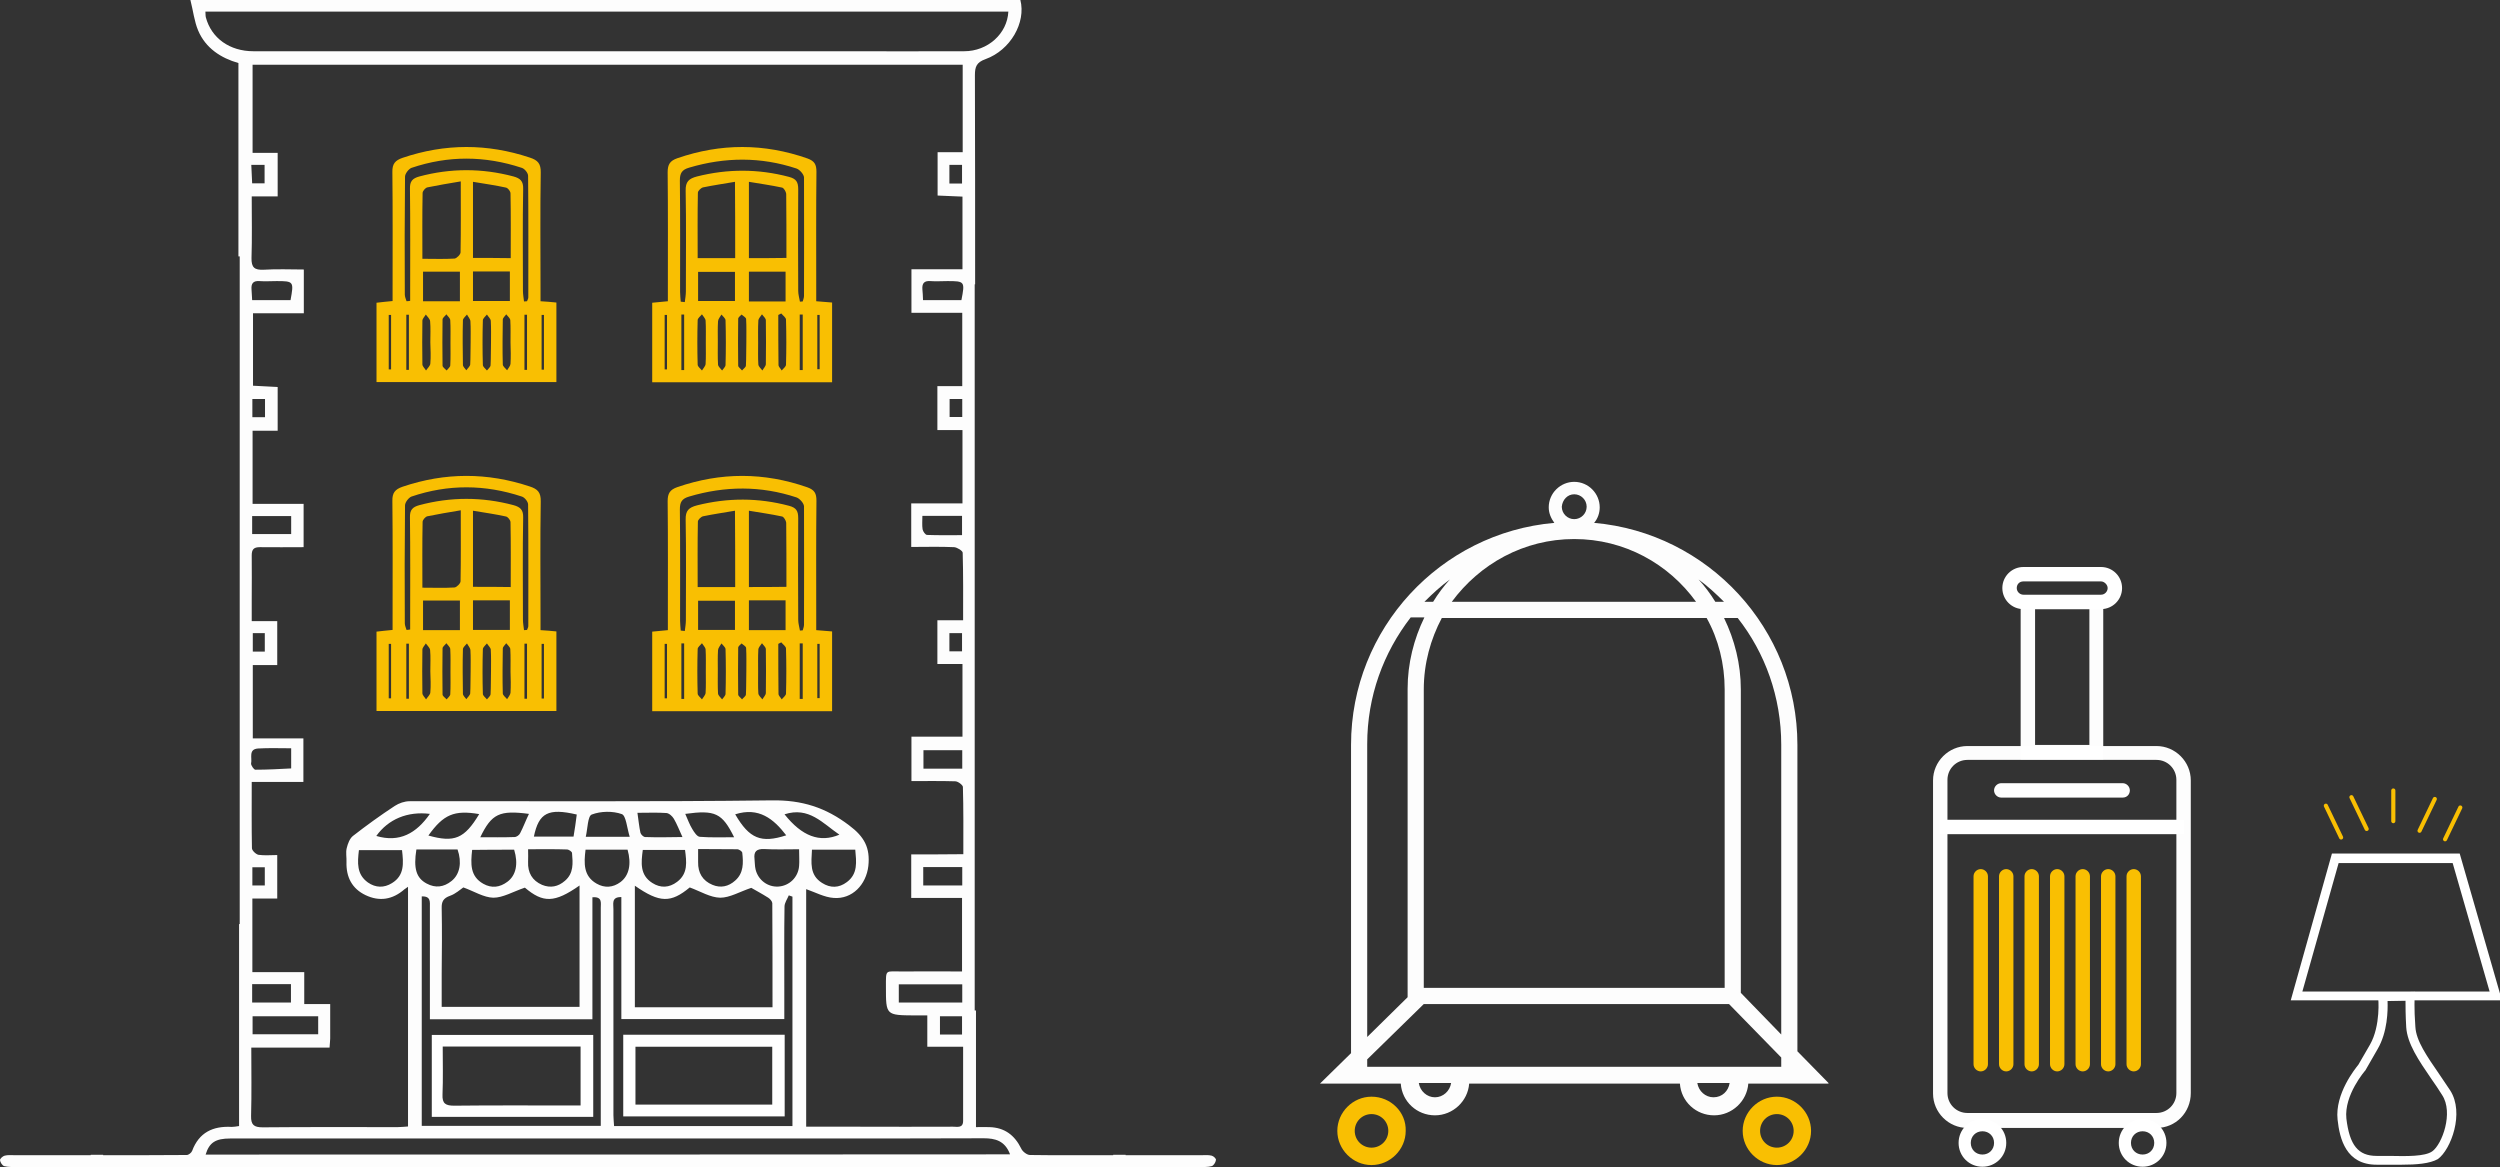 <svg width="604" height="282" viewBox="0 0 604 282" fill="none" xmlns="http://www.w3.org/2000/svg">
<rect x="0" y="0" width="604" height="282" fill="#333333" stroke="none"/>
<path d="M189.58 249.988C189.58 256.671 189.58 263.094 189.58 269.724C176.578 269.724 163.68 269.724 150.574 269.724C150.574 263.197 150.574 256.671 150.574 249.988C163.524 249.988 176.423 249.988 189.58 249.988ZM186.575 266.875C186.575 262.11 186.575 257.499 186.575 252.889C175.438 252.889 164.508 252.889 153.527 252.889C153.527 257.655 153.527 262.213 153.527 266.875C164.664 266.875 175.542 266.875 186.575 266.875Z" fill="white"/>
<path d="M143.326 269.828C130.22 269.828 117.374 269.828 104.32 269.828C104.32 263.249 104.32 256.722 104.32 250.04C117.27 250.04 130.272 250.04 143.326 250.04C143.326 256.619 143.326 263.094 143.326 269.828ZM106.962 252.837C106.962 256.878 107.066 260.659 106.91 264.44C106.807 266.668 107.687 267.134 109.759 267.134C118.98 267.03 128.252 267.082 137.472 267.082C138.405 267.082 139.337 267.082 140.27 267.082C140.27 262.11 140.27 257.551 140.27 252.837C129.133 252.837 118.306 252.837 106.962 252.837Z" fill="white"/>
<path d="M507.603 147.165H488.854C486.042 147.165 483.766 144.888 483.766 142.076C483.766 139.264 486.042 136.987 488.854 136.987H507.603C510.415 136.987 512.692 139.264 512.692 142.076C512.692 144.888 510.415 147.165 507.603 147.165ZM488.854 140.469C487.917 140.469 487.247 141.139 487.247 142.076C487.247 143.014 488.051 143.683 488.854 143.683H507.603C508.54 143.683 509.21 142.88 509.21 142.076C509.21 141.273 508.406 140.469 507.603 140.469H488.854Z" fill="white"/>
<path d="M130.592 152.241C130.592 150.998 130.592 150.066 130.592 149.133C130.592 139.809 130.488 130.485 130.644 121.161C130.696 118.986 129.919 118.157 128.002 117.535C117.746 114.116 107.541 114.116 97.284 117.587C95.472 118.209 94.746 119.037 94.798 121.058C94.902 130.485 94.85 139.861 94.85 149.289C94.85 150.221 94.85 151.154 94.85 152.19C93.348 152.345 92.156 152.449 90.965 152.604C90.965 159.183 90.965 165.502 90.965 171.77C105.624 171.77 120.077 171.77 134.425 171.77C134.425 165.191 134.425 158.872 134.425 152.552C133.13 152.397 131.991 152.345 130.592 152.241ZM94.487 168.714C94.28 168.714 94.125 168.714 93.917 168.714C93.917 164.311 93.917 159.908 93.917 155.557C94.125 155.557 94.28 155.557 94.487 155.557C94.487 159.96 94.487 164.311 94.487 168.714ZM98.787 168.817C98.579 168.817 98.372 168.817 98.165 168.817C98.165 164.363 98.165 159.96 98.165 155.505C98.372 155.505 98.579 155.505 98.787 155.505C98.787 159.96 98.787 164.363 98.787 168.817ZM103.967 167.315C103.915 167.885 103.293 168.403 102.931 168.973C102.62 168.455 102.05 167.989 102.05 167.471C101.998 163.948 101.998 160.426 102.05 156.955C102.05 156.437 102.62 155.919 102.879 155.453C103.241 155.971 103.863 156.489 103.915 157.059C104.07 158.768 103.967 160.478 103.967 162.187C104.018 163.896 104.122 165.606 103.967 167.315ZM108.784 167.73C108.784 168.144 108.214 168.558 107.903 168.973C107.541 168.558 106.919 168.196 106.919 167.781C106.868 164.052 106.868 160.374 106.919 156.644C106.919 156.23 107.541 155.816 107.852 155.401C108.163 155.867 108.784 156.333 108.784 156.852C108.888 158.664 108.836 160.478 108.836 162.291C108.836 164.104 108.888 165.917 108.784 167.73ZM111.115 152.241C108.111 152.241 105.21 152.241 102.205 152.241C102.205 149.807 102.205 147.528 102.205 145.093C105.158 145.093 108.059 145.093 111.115 145.093C111.115 147.424 111.115 149.807 111.115 152.241ZM111.271 140.431C111.271 140.949 110.338 141.881 109.82 141.933C107.334 142.088 104.899 141.985 102.05 141.985C102.05 136.494 101.998 131.314 102.102 126.082C102.102 125.616 102.775 124.839 103.241 124.735C105.728 124.217 108.266 123.803 111.322 123.285C111.322 129.449 111.374 134.94 111.271 140.431ZM113.602 167.522C113.55 167.989 112.98 168.455 112.669 168.921C112.358 168.507 111.84 168.04 111.84 167.626C111.788 164.052 111.737 160.426 111.84 156.852C111.84 156.385 112.462 155.919 112.825 155.453C113.084 155.971 113.602 156.489 113.653 157.059C113.757 158.768 113.705 160.478 113.705 162.187C113.653 163.948 113.705 165.761 113.602 167.522ZM123.185 145.041C123.185 147.424 123.185 149.703 123.185 152.19C120.284 152.19 117.383 152.19 114.275 152.19C114.275 149.859 114.275 147.579 114.275 145.041C117.383 145.041 120.18 145.041 123.185 145.041ZM114.275 141.778C114.275 135.821 114.275 129.864 114.275 123.389C117.072 123.855 119.662 124.217 122.252 124.787C122.718 124.891 123.34 125.668 123.34 126.186C123.444 131.314 123.392 136.442 123.392 141.83C120.284 141.778 117.383 141.778 114.275 141.778ZM118.523 167.678C118.523 168.144 117.953 168.558 117.642 168.973C117.279 168.507 116.658 168.092 116.658 167.626C116.554 164.052 116.554 160.426 116.658 156.852C116.658 156.385 117.279 155.919 117.642 155.453C117.953 155.971 118.523 156.437 118.574 156.955C118.678 158.768 118.626 160.529 118.626 162.342C118.574 164.052 118.626 165.865 118.523 167.678ZM123.34 167.367C123.288 167.885 122.822 168.403 122.511 168.921C122.149 168.455 121.475 167.989 121.475 167.522C121.372 163.896 121.423 160.27 121.475 156.696C121.475 156.23 122.045 155.816 122.304 155.401C122.667 155.867 123.236 156.333 123.288 156.8C123.392 158.613 123.34 160.426 123.34 162.239C123.392 163.948 123.444 165.658 123.34 167.367ZM127.329 168.817C127.121 168.817 126.914 168.817 126.707 168.817C126.707 164.363 126.707 159.96 126.707 155.505C126.914 155.505 127.121 155.505 127.329 155.505C127.329 159.96 127.329 164.363 127.329 168.817ZM127.639 151.257C127.639 151.568 127.432 151.879 127.329 152.19C127.07 152.19 126.811 152.241 126.603 152.241C126.5 151.361 126.344 150.532 126.344 149.651C126.344 141.467 126.241 133.231 126.396 125.046C126.448 123.181 125.723 122.508 124.065 122.042C116.451 120.022 108.888 120.022 101.325 122.042C99.615 122.508 98.994 123.233 99.046 125.046C99.149 133.179 99.097 141.26 99.097 149.392C99.097 150.273 99.097 151.205 99.097 152.086C98.787 152.138 98.528 152.19 98.217 152.19C98.061 151.671 97.802 151.102 97.802 150.584C97.751 141.104 97.751 131.625 97.854 122.094C97.854 121.368 98.735 120.229 99.408 119.97C108.266 116.965 117.176 117.017 126.085 119.97C126.759 120.177 127.588 121.213 127.588 121.886C127.691 131.78 127.639 141.519 127.639 151.257ZM131.421 168.766C131.214 168.766 131.058 168.766 130.851 168.766C130.851 164.363 130.851 159.96 130.851 155.557C131.058 155.557 131.214 155.557 131.421 155.557C131.421 159.96 131.421 164.363 131.421 168.766Z" fill="#F9BF02"/>
<path d="M197.201 152.241C197.201 150.946 197.201 149.91 197.201 148.926C197.201 139.602 197.15 130.278 197.253 120.954C197.253 119.193 196.787 118.364 195.078 117.742C184.562 114.065 174.15 114.065 163.635 117.691C161.874 118.312 161.304 119.193 161.304 121.058C161.407 130.485 161.356 139.861 161.356 149.289C161.356 150.273 161.356 151.257 161.356 152.241C159.802 152.397 158.714 152.5 157.574 152.604C157.574 159.079 157.574 165.45 157.574 171.822C172.13 171.822 186.531 171.822 201.035 171.822C201.035 165.347 201.035 159.027 201.035 152.552C199.74 152.449 198.652 152.345 197.201 152.241ZM161.148 168.714C160.941 168.714 160.786 168.714 160.579 168.714C160.579 164.311 160.579 159.96 160.579 155.557C160.786 155.557 160.941 155.557 161.148 155.557C161.148 159.96 161.148 164.311 161.148 168.714ZM165.292 168.869C165.085 168.869 164.826 168.869 164.619 168.869C164.619 164.414 164.619 159.908 164.619 155.453C164.826 155.453 165.085 155.453 165.292 155.453C165.292 159.908 165.292 164.414 165.292 168.869ZM170.472 167.419C170.421 167.937 169.903 168.455 169.592 168.973C169.229 168.507 168.556 168.04 168.556 167.574C168.452 164 168.452 160.374 168.556 156.8C168.556 156.334 169.229 155.867 169.592 155.401C169.903 155.919 170.421 156.385 170.472 156.903C170.576 158.716 170.524 160.478 170.524 162.291C170.524 164 170.576 165.709 170.472 167.419ZM175.29 167.626C175.29 168.092 174.772 168.507 174.461 168.973C174.098 168.507 173.529 168.04 173.477 167.574C173.373 165.709 173.425 163.793 173.425 161.928C173.425 160.322 173.373 158.665 173.477 157.059C173.529 156.489 173.995 156.023 174.306 155.453C174.668 155.919 175.29 156.385 175.29 156.852C175.393 160.426 175.393 164 175.29 167.626ZM177.569 152.19C174.668 152.19 171.767 152.19 168.659 152.19C168.659 149.859 168.659 147.579 168.659 145.145C171.664 145.145 174.513 145.145 177.569 145.145C177.569 147.424 177.569 149.651 177.569 152.19ZM177.621 141.829C174.565 141.829 171.716 141.829 168.556 141.829C168.556 136.442 168.504 131.262 168.608 126.03C168.608 125.564 169.385 124.839 169.851 124.735C172.337 124.217 174.875 123.855 177.569 123.389C177.621 129.708 177.621 135.613 177.621 141.829ZM180.211 167.781C180.211 168.196 179.589 168.558 179.278 168.973C178.968 168.558 178.346 168.196 178.346 167.781C178.294 164 178.294 160.219 178.346 156.489C178.346 156.126 178.864 155.764 179.175 155.453C179.537 155.816 180.211 156.126 180.263 156.541C180.366 158.406 180.315 160.322 180.315 162.187C180.263 164 180.315 165.865 180.211 167.781ZM180.936 141.829C180.936 135.821 180.936 129.915 180.936 123.389C183.681 123.855 186.323 124.217 188.965 124.787C189.38 124.891 189.898 125.771 189.949 126.289C190.001 131.366 190.001 136.442 190.001 141.778C186.738 141.829 183.941 141.829 180.936 141.829ZM180.936 145.041C183.837 145.041 186.634 145.041 189.794 145.041C189.794 147.528 189.794 149.807 189.794 152.241C186.79 152.241 183.992 152.241 180.936 152.241C180.936 149.91 180.936 147.579 180.936 145.041ZM185.028 167.419C185.028 167.937 184.459 168.455 184.2 168.973C183.837 168.507 183.267 168.04 183.215 167.522C183.112 165.813 183.163 164.104 183.163 162.342C183.163 160.529 183.112 158.716 183.215 156.903C183.267 156.385 183.785 155.867 184.096 155.401C184.407 155.867 185.028 156.334 185.028 156.852C185.08 160.374 185.08 163.896 185.028 167.419ZM189.898 167.574C189.898 168.04 189.224 168.507 188.862 168.973C188.603 168.507 188.085 168.092 188.085 167.626C188.033 163.586 188.033 159.545 188.033 155.557C188.292 155.453 188.499 155.349 188.758 155.194C189.172 155.712 189.898 156.178 189.898 156.696C190.001 160.322 190.001 163.948 189.898 167.574ZM193.938 168.869C193.679 168.869 193.472 168.869 193.213 168.869C193.213 164.414 193.213 159.908 193.213 155.453C193.472 155.453 193.679 155.453 193.938 155.453C193.938 159.96 193.938 164.414 193.938 168.869ZM194.249 150.946C194.249 151.412 194.042 151.879 193.938 152.293C193.731 152.293 193.472 152.345 193.265 152.345C193.109 151.464 192.85 150.584 192.85 149.755C192.798 141.571 192.798 133.386 192.85 125.202C192.85 123.44 192.384 122.663 190.623 122.197C183.215 120.229 175.808 120.229 168.4 122.094C166.432 122.612 165.603 123.337 165.655 125.564C165.81 133.645 165.707 141.778 165.707 149.859C165.707 150.739 165.551 151.568 165.448 152.449C165.137 152.397 164.774 152.397 164.464 152.345C164.412 151.568 164.308 150.739 164.308 149.962C164.308 141.001 164.36 132.039 164.256 123.078C164.256 121.317 164.723 120.488 166.484 119.97C175.186 117.38 183.837 117.328 192.436 120.177C193.213 120.436 194.249 121.627 194.249 122.353C194.301 131.78 194.249 141.363 194.249 150.946ZM198.03 168.662C197.823 168.662 197.668 168.662 197.46 168.662C197.46 164.311 197.46 159.96 197.46 155.557C197.668 155.557 197.823 155.557 198.03 155.557C198.03 159.96 198.03 164.311 198.03 168.662Z" fill="#F9BF02"/>
<path d="M130.592 72.779C130.592 71.536 130.592 70.604 130.592 69.671C130.592 60.347 130.488 51.023 130.644 41.699C130.696 39.524 129.919 38.695 128.002 38.073C117.746 34.654 107.541 34.654 97.284 38.125C95.472 38.747 94.746 39.575 94.798 41.596C94.902 51.023 94.85 60.399 94.85 69.827C94.85 70.759 94.85 71.692 94.85 72.728C93.348 72.883 92.156 72.987 90.965 73.142C90.965 79.721 90.965 86.04 90.965 92.308C105.624 92.308 120.077 92.308 134.425 92.308C134.425 85.729 134.425 79.41 134.425 73.09C133.13 72.935 131.991 72.883 130.592 72.779ZM94.487 89.252C94.28 89.252 94.125 89.252 93.917 89.252C93.917 84.849 93.917 80.446 93.917 76.095C94.125 76.095 94.28 76.095 94.487 76.095C94.487 80.498 94.487 84.849 94.487 89.252ZM98.787 89.356C98.579 89.356 98.372 89.356 98.165 89.356C98.165 84.901 98.165 80.498 98.165 76.043C98.372 76.043 98.579 76.043 98.787 76.043C98.787 80.498 98.787 84.901 98.787 89.356ZM103.967 87.853C103.915 88.423 103.293 88.941 102.931 89.511C102.62 88.993 102.05 88.527 102.05 88.009C101.998 84.486 101.998 80.964 102.05 77.493C102.05 76.975 102.62 76.457 102.879 75.991C103.241 76.509 103.863 77.027 103.915 77.597C104.07 79.306 103.967 81.016 103.967 82.725C104.018 84.434 104.122 86.144 103.967 87.853ZM108.784 88.268C108.784 88.682 108.214 89.097 107.903 89.511C107.541 89.097 106.919 88.734 106.919 88.32C106.868 84.59 106.868 80.912 106.919 77.182C106.919 76.768 107.541 76.354 107.852 75.939C108.163 76.405 108.784 76.872 108.784 77.39C108.888 79.203 108.836 81.016 108.836 82.829C108.836 84.642 108.888 86.455 108.784 88.268ZM111.115 72.779C108.111 72.779 105.21 72.779 102.205 72.779C102.205 70.345 102.205 68.066 102.205 65.631C105.158 65.631 108.059 65.631 111.115 65.631C111.115 67.962 111.115 70.345 111.115 72.779ZM111.271 60.969C111.271 61.487 110.338 62.419 109.82 62.471C107.334 62.627 104.899 62.523 102.05 62.523C102.05 57.032 101.998 51.852 102.102 46.62C102.102 46.154 102.775 45.377 103.241 45.273C105.728 44.755 108.266 44.341 111.322 43.823C111.322 49.987 111.374 55.478 111.271 60.969ZM113.602 88.061C113.55 88.527 112.98 88.993 112.669 89.459C112.358 89.045 111.84 88.578 111.84 88.164C111.788 84.59 111.737 80.964 111.84 77.39C111.84 76.924 112.462 76.457 112.825 75.991C113.084 76.509 113.602 77.027 113.653 77.597C113.757 79.306 113.705 81.016 113.705 82.725C113.653 84.486 113.705 86.299 113.602 88.061ZM123.185 65.579C123.185 67.962 123.185 70.241 123.185 72.728C120.284 72.728 117.383 72.728 114.275 72.728C114.275 70.397 114.275 68.117 114.275 65.579C117.383 65.579 120.18 65.579 123.185 65.579ZM114.275 62.316C114.275 56.359 114.275 50.402 114.275 43.927C117.072 44.393 119.662 44.755 122.252 45.325C122.718 45.429 123.34 46.206 123.34 46.724C123.444 51.852 123.392 56.98 123.392 62.368C120.284 62.316 117.383 62.316 114.275 62.316ZM118.523 88.216C118.523 88.682 117.953 89.097 117.642 89.511C117.279 89.045 116.658 88.63 116.658 88.164C116.554 84.59 116.554 80.964 116.658 77.39C116.658 76.923 117.279 76.457 117.642 75.991C117.953 76.509 118.523 76.975 118.574 77.493C118.678 79.306 118.626 81.067 118.626 82.88C118.574 84.59 118.626 86.403 118.523 88.216ZM123.34 87.905C123.288 88.423 122.822 88.941 122.511 89.459C122.149 88.993 121.475 88.527 121.475 88.061C121.372 84.434 121.423 80.808 121.475 77.234C121.475 76.768 122.045 76.354 122.304 75.939C122.667 76.405 123.236 76.872 123.288 77.338C123.392 79.151 123.34 80.964 123.34 82.777C123.392 84.486 123.444 86.196 123.34 87.905ZM127.329 89.356C127.121 89.356 126.914 89.356 126.707 89.356C126.707 84.901 126.707 80.498 126.707 76.043C126.914 76.043 127.121 76.043 127.329 76.043C127.329 80.498 127.329 84.901 127.329 89.356ZM127.639 71.847C127.639 72.158 127.432 72.469 127.329 72.779C127.07 72.779 126.811 72.831 126.603 72.831C126.5 71.951 126.344 71.122 126.344 70.241C126.344 62.057 126.241 53.821 126.396 45.636C126.448 43.771 125.723 43.098 124.065 42.632C116.451 40.611 108.888 40.611 101.325 42.632C99.615 43.098 98.994 43.823 99.046 45.636C99.149 53.769 99.097 61.85 99.097 69.982C99.097 70.863 99.097 71.795 99.097 72.676C98.787 72.728 98.528 72.779 98.217 72.779C98.061 72.261 97.802 71.692 97.802 71.174C97.751 61.694 97.751 52.215 97.854 42.684C97.854 41.958 98.735 40.819 99.408 40.56C108.266 37.555 117.176 37.607 126.085 40.56C126.759 40.767 127.588 41.803 127.588 42.476C127.691 52.318 127.639 62.057 127.639 71.847ZM131.421 89.304C131.214 89.304 131.058 89.304 130.851 89.304C130.851 84.901 130.851 80.498 130.851 76.095C131.058 76.095 131.214 76.095 131.421 76.095C131.421 80.498 131.421 84.901 131.421 89.304Z" fill="#F9BF02"/>
<path d="M197.201 72.779C197.201 71.484 197.201 70.448 197.201 69.464C197.201 60.14 197.15 50.816 197.253 41.492C197.253 39.731 196.787 38.902 195.078 38.281C184.562 34.603 174.15 34.603 163.635 38.229C161.874 38.85 161.304 39.731 161.304 41.596C161.407 51.023 161.356 60.399 161.356 69.827C161.356 70.811 161.356 71.795 161.356 72.779C159.802 72.935 158.714 73.038 157.574 73.142C157.574 79.617 157.574 85.988 157.574 92.36C172.13 92.36 186.531 92.36 201.035 92.36C201.035 85.885 201.035 79.565 201.035 73.09C199.74 72.987 198.652 72.883 197.201 72.779ZM161.148 89.252C160.941 89.252 160.786 89.252 160.579 89.252C160.579 84.849 160.579 80.498 160.579 76.095C160.786 76.095 160.941 76.095 161.148 76.095C161.148 80.498 161.148 84.901 161.148 89.252ZM165.292 89.407C165.085 89.407 164.826 89.407 164.619 89.407C164.619 84.952 164.619 80.446 164.619 75.991C164.826 75.991 165.085 75.991 165.292 75.991C165.292 80.446 165.292 84.952 165.292 89.407ZM170.472 87.957C170.421 88.475 169.903 88.993 169.592 89.511C169.229 89.045 168.556 88.579 168.556 88.112C168.452 84.538 168.452 80.912 168.556 77.338C168.556 76.872 169.229 76.405 169.592 75.939C169.903 76.457 170.421 76.923 170.472 77.441C170.576 79.254 170.524 81.016 170.524 82.829C170.524 84.538 170.576 86.248 170.472 87.957ZM175.29 88.164C175.29 88.63 174.772 89.045 174.461 89.511C174.098 89.045 173.529 88.579 173.477 88.112C173.373 86.248 173.425 84.331 173.425 82.466C173.425 80.86 173.373 79.203 173.477 77.597C173.529 77.027 173.995 76.561 174.306 75.991C174.668 76.457 175.29 76.923 175.29 77.39C175.393 80.964 175.393 84.538 175.29 88.164ZM177.569 72.728C174.668 72.728 171.767 72.728 168.659 72.728C168.659 70.397 168.659 68.117 168.659 65.683C171.664 65.683 174.513 65.683 177.569 65.683C177.569 67.962 177.569 70.189 177.569 72.728ZM177.621 62.368C174.565 62.368 171.716 62.368 168.556 62.368C168.556 56.98 168.504 51.8 168.608 46.569C168.608 46.102 169.385 45.377 169.851 45.273C172.337 44.755 174.875 44.393 177.569 43.927C177.621 50.246 177.621 56.151 177.621 62.368ZM180.211 88.319C180.211 88.734 179.589 89.097 179.278 89.511C178.968 89.097 178.346 88.734 178.346 88.319C178.294 84.538 178.294 80.757 178.346 77.027C178.346 76.664 178.864 76.302 179.175 75.991C179.537 76.354 180.211 76.664 180.263 77.079C180.366 78.944 180.315 80.86 180.315 82.725C180.263 84.538 180.315 86.455 180.211 88.319ZM180.936 62.368C180.936 56.359 180.936 50.453 180.936 43.927C183.681 44.393 186.323 44.755 188.965 45.325C189.38 45.429 189.898 46.309 189.949 46.828C190.001 51.904 190.001 56.98 190.001 62.316C186.738 62.368 183.941 62.368 180.936 62.368ZM180.936 65.631C183.837 65.631 186.634 65.631 189.794 65.631C189.794 68.117 189.794 70.397 189.794 72.831C186.79 72.831 183.992 72.831 180.936 72.831C180.936 70.448 180.936 68.117 180.936 65.631ZM185.028 87.957C185.028 88.475 184.459 88.993 184.2 89.511C183.837 89.045 183.267 88.579 183.215 88.061C183.112 86.351 183.163 84.642 183.163 82.88C183.163 81.067 183.112 79.254 183.215 77.441C183.267 76.923 183.785 76.405 184.096 75.939C184.407 76.405 185.028 76.872 185.028 77.39C185.08 80.912 185.08 84.434 185.028 87.957ZM189.898 88.112C189.898 88.579 189.224 89.045 188.862 89.511C188.603 89.045 188.085 88.63 188.085 88.164C188.033 84.124 188.033 80.083 188.033 76.095C188.292 75.991 188.499 75.887 188.758 75.732C189.172 76.25 189.898 76.716 189.898 77.234C190.001 80.86 190.001 84.486 189.898 88.112ZM193.938 89.407C193.679 89.407 193.472 89.407 193.213 89.407C193.213 84.952 193.213 80.446 193.213 75.991C193.472 75.991 193.679 75.991 193.938 75.991C193.938 80.498 193.938 84.952 193.938 89.407ZM194.249 71.484C194.249 71.951 194.042 72.417 193.938 72.831C193.731 72.831 193.472 72.883 193.265 72.883C193.109 72.002 192.85 71.122 192.85 70.293C192.798 62.109 192.798 53.924 192.85 45.74C192.85 43.978 192.384 43.202 190.623 42.735C183.215 40.767 175.808 40.767 168.4 42.632C166.432 43.15 165.603 43.875 165.655 46.102C165.81 54.183 165.707 62.316 165.707 70.397C165.707 71.277 165.551 72.106 165.448 72.987C165.137 72.935 164.774 72.935 164.464 72.883C164.412 72.106 164.308 71.277 164.308 70.5C164.308 61.539 164.36 52.577 164.256 43.616C164.256 41.855 164.723 41.026 166.484 40.508C175.186 37.918 183.837 37.866 192.436 40.715C193.213 40.974 194.249 42.166 194.249 42.891C194.301 52.318 194.249 61.901 194.249 71.484ZM198.03 89.2C197.823 89.2 197.668 89.2 197.46 89.2C197.46 84.849 197.46 80.498 197.46 76.095C197.668 76.095 197.823 76.095 198.03 76.095C198.03 80.498 198.03 84.849 198.03 89.2Z" fill="#F9BF02"/>
<path d="M292.725 279.203C291.896 278.996 291.016 279.099 290.135 279.099C284.178 279.099 278.221 279.099 271.953 279.099C271.953 279.047 271.953 279.047 271.953 278.996H268.949C268.949 279.047 268.949 279.047 268.949 279.099C265.271 279.099 261.697 279.099 258.175 279.099C255.067 279.099 251.959 279.099 248.851 279.047C248.125 279.047 247.038 278.219 246.727 277.493C245.121 274.23 242.686 272.417 239.06 272.313C237.973 272.262 236.885 272.313 235.797 272.313C235.797 262.886 235.797 253.51 235.797 244.134H235.486V68.687H235.59C235.59 51.852 235.59 35.017 235.538 18.182C235.538 16.162 235.901 15.074 238.076 14.297C244.137 12.121 247.918 5.439 246.52 0C179.905 0 113.341 0 46.001 0C46.675 2.642 46.934 5.128 47.866 7.356C49.679 11.655 53.409 14.038 57.604 15.229C57.604 30.873 57.604 46.413 57.604 61.953H57.915V223.259H57.76C57.76 239.524 57.76 255.789 57.76 272.054C57.035 272.158 56.517 272.262 55.999 272.262C51.44 272.003 48.073 273.608 46.416 278.063C46.26 278.478 45.587 279.047 45.121 279.047C38.49 279.099 31.86 279.099 24.919 279.099C24.919 279.047 24.919 279.047 24.919 278.996H21.914C21.914 279.047 21.914 279.047 21.914 279.099C15.646 279.099 9.689 279.099 3.732 279.099C2.852 279.099 1.971 278.996 1.142 279.203C0.676 279.306 -0.049 279.98 0.003 280.291C0.054 280.809 0.572 281.637 1.039 281.741C2.023 282 3.111 281.948 4.095 281.948C70.658 281.948 137.273 282 203.836 282C219.376 282 234.916 281.948 250.456 281.948C252.477 281.948 254.549 281.948 256.569 281.948C267.602 281.948 278.636 281.948 289.669 281.948C290.705 281.948 291.793 282 292.725 281.741C293.192 281.637 293.71 280.809 293.761 280.291C293.917 279.98 293.191 279.306 292.725 279.203ZM49.731 4.196C49.627 3.781 49.679 3.367 49.627 2.797C114.377 2.797 178.972 2.797 243.619 2.797C243.36 8.133 238.646 12.38 232.948 12.38C223.002 12.432 213.108 12.38 203.163 12.38C155.869 12.38 108.524 12.38 61.23 12.38C55.481 12.38 51.078 9.22 49.731 4.196ZM217.149 242.217C217.149 240.819 217.149 239.42 217.149 237.814C222.277 237.814 227.302 237.814 232.482 237.814C232.482 239.317 232.482 240.663 232.482 242.217C227.405 242.217 222.381 242.217 217.149 242.217ZM232.43 245.533C232.43 246.879 232.43 248.33 232.43 249.936C230.824 249.936 229.167 249.936 227.094 249.936C227.094 248.433 227.094 247.087 227.094 245.533C228.908 245.533 230.565 245.533 232.43 245.533ZM232.482 213.935C229.322 213.935 226.266 213.935 223.054 213.935C223.054 212.277 223.054 210.93 223.054 209.48C226.266 209.48 229.27 209.48 232.482 209.48C232.482 211.034 232.482 212.432 232.482 213.935ZM220.153 206.424C220.153 209.998 220.153 213.313 220.153 216.939C224.194 216.939 228.182 216.939 232.43 216.939C232.43 222.948 232.43 228.646 232.43 234.706C227.613 234.706 222.795 234.655 217.978 234.706C213.834 234.758 214.041 233.981 214.041 238.488C214.041 245.274 214.041 245.274 220.982 245.325C221.914 245.325 222.847 245.325 224.038 245.325C224.038 247.915 224.038 250.195 224.038 252.888C226.991 252.888 229.685 252.888 232.689 252.888C232.689 259.104 232.689 264.958 232.689 270.811C232.689 272.624 231.239 272.21 230.254 272.21C222.588 272.262 214.87 272.21 207.203 272.21C203.111 272.21 198.967 272.21 194.771 272.21C194.771 252.733 194.771 233.567 194.771 214.815C196.999 215.592 199.174 216.784 201.402 216.939C205.908 217.302 209.275 213.727 209.793 209.221C210.259 204.87 208.861 202.176 205.183 199.43C199.485 195.079 193.735 193.266 186.483 193.37C157.32 193.732 128.156 193.525 98.941 193.577C97.749 193.577 96.403 194.043 95.367 194.717C91.896 196.996 88.529 199.43 85.266 201.969C84.489 202.59 84.022 203.834 83.763 204.921C83.504 205.957 83.763 207.149 83.712 208.288C83.608 211.914 85.058 214.712 88.322 216.266C91.689 217.871 94.849 217.353 97.698 214.867C97.905 214.712 98.112 214.556 98.578 214.245C98.578 233.619 98.578 252.785 98.578 272.158C97.749 272.21 96.921 272.313 96.092 272.313C85.214 272.313 74.336 272.262 63.458 272.365C61.334 272.365 60.609 271.743 60.661 269.62C60.816 264.181 60.712 258.793 60.712 253.095C67.136 253.095 73.248 253.095 79.62 253.095C79.671 252.059 79.775 251.49 79.775 250.92C79.775 248.226 79.775 245.584 79.775 242.58C77.651 242.58 75.734 242.58 73.507 242.58C73.507 239.886 73.507 237.504 73.507 234.862C69.208 234.862 65.167 234.862 60.971 234.862C60.971 228.853 60.971 223.155 60.971 217.094C62.992 217.094 64.908 217.094 66.98 217.094C66.98 213.52 66.98 210.257 66.98 206.579C65.478 206.579 63.924 206.734 62.474 206.527C61.852 206.424 60.868 205.491 60.868 204.921C60.764 199.69 60.816 194.406 60.816 188.915C65.064 188.915 69.052 188.915 73.3 188.915C73.3 185.341 73.3 182.026 73.3 178.4C69.311 178.4 65.323 178.4 61.075 178.4C61.075 172.391 61.075 166.693 61.075 160.684C63.043 160.684 64.908 160.684 66.98 160.684C66.98 157.058 66.98 153.691 66.98 150.065C65.064 150.065 63.199 150.065 60.816 150.065C60.816 148.148 60.816 146.491 60.816 144.781C60.816 141.259 60.868 137.685 60.816 134.162C60.816 132.712 61.334 132.194 62.784 132.194C66.255 132.246 69.674 132.194 73.352 132.194C73.352 128.723 73.352 125.408 73.352 121.73C69.311 121.73 65.271 121.73 61.023 121.73C61.023 115.721 61.023 110.023 61.023 104.066C63.043 104.066 64.96 104.066 67.084 104.066C67.084 100.44 67.084 97.125 67.084 93.499C65.167 93.396 63.251 93.292 61.127 93.188C61.127 87.387 61.127 81.74 61.127 75.68C65.115 75.68 69.208 75.68 73.403 75.68C73.403 72.054 73.403 68.842 73.403 65.113C70.192 65.113 66.928 64.957 63.717 65.165C61.489 65.268 60.712 64.647 60.764 62.316C60.92 57.498 60.816 52.681 60.816 47.449C62.992 47.449 65.012 47.449 67.084 47.449C67.084 43.771 67.084 40.508 67.084 36.933C65.064 36.933 63.147 36.933 61.023 36.933C61.023 29.681 61.023 22.74 61.023 15.644C118.211 15.644 175.294 15.644 232.585 15.644C232.585 22.688 232.585 29.578 232.585 36.778C230.565 36.778 228.649 36.778 226.525 36.778C226.525 40.352 226.525 43.667 226.525 47.242C228.441 47.345 230.41 47.397 232.534 47.501C232.534 53.354 232.534 59.052 232.534 65.061C228.39 65.061 224.401 65.061 220.205 65.061C220.205 68.635 220.205 71.95 220.205 75.576C224.246 75.576 228.286 75.576 232.482 75.576C232.482 81.533 232.482 87.283 232.482 93.292C230.513 93.292 228.597 93.292 226.473 93.292C226.473 96.918 226.473 100.233 226.473 103.911C228.441 103.911 230.41 103.911 232.534 103.911C232.534 109.92 232.534 115.67 232.534 121.627C228.39 121.627 224.349 121.627 220.153 121.627C220.153 125.201 220.153 128.516 220.153 132.142C223.676 132.142 227.095 132.038 230.513 132.194C231.239 132.246 232.585 133.075 232.585 133.541C232.741 138.876 232.689 144.212 232.689 149.858C230.462 149.858 228.545 149.858 226.473 149.858C226.473 153.484 226.473 156.799 226.473 160.425C228.493 160.425 230.462 160.425 232.534 160.425C232.534 166.382 232.534 172.08 232.534 177.985C228.493 177.985 224.453 177.985 220.205 177.985C220.205 181.611 220.205 184.978 220.205 188.708C223.728 188.708 227.25 188.656 230.772 188.76C231.446 188.76 232.585 189.64 232.637 190.106C232.793 195.442 232.741 200.777 232.741 206.372C228.389 206.424 224.349 206.424 220.153 206.424ZM150.119 216.732C150.119 226.522 150.119 236.26 150.119 246.206C163.277 246.206 176.227 246.206 189.488 246.206C189.488 243.668 189.488 241.181 189.488 238.695C189.488 232.116 189.436 225.59 189.539 219.011C189.539 218.13 190.213 217.198 190.575 216.317C190.886 216.421 191.145 216.525 191.456 216.628C191.456 235.017 191.456 253.458 191.456 272.054C177.107 272.054 162.862 272.054 148.358 272.054C148.306 271.07 148.203 270.241 148.203 269.413C148.203 252.837 148.203 236.26 148.203 219.684C148.255 218.493 147.581 216.68 150.119 216.732ZM145.147 268.791C145.147 269.827 145.147 270.811 145.147 272.003C130.591 272.003 116.294 272.003 101.894 272.003C101.894 253.458 101.894 235.017 101.894 216.576C104.121 216.473 103.862 217.923 103.862 219.218C103.862 227.247 103.862 235.276 103.862 243.305C103.862 244.238 103.862 245.17 103.862 246.258C117.019 246.258 129.917 246.258 143.126 246.258C143.126 236.416 143.126 226.626 143.126 216.784C145.561 216.576 145.147 218.13 145.147 219.322C145.147 235.846 145.147 252.319 145.147 268.791ZM90.912 201.969C93.813 197.928 98.423 195.96 103.862 196.633C100.599 201.347 96.506 203.626 90.912 201.969ZM94.693 213.365C92.777 214.556 90.757 214.504 88.892 213.209C86.146 211.241 86.353 208.444 86.716 205.388C90.187 205.388 93.554 205.388 97.128 205.388C97.49 208.547 97.749 211.5 94.693 213.365ZM106.711 219.425C106.659 217.82 107.125 216.991 108.731 216.421C110.078 215.955 111.166 214.919 111.943 214.401C114.533 215.333 116.864 216.835 119.195 216.887C121.526 216.887 123.909 215.437 126.809 214.453C131.212 218.182 133.958 218.182 140.018 213.935C140.018 223.777 140.018 233.411 140.018 243.253C128.985 243.253 118.003 243.253 106.711 243.253C106.711 240.508 106.711 237.866 106.711 235.173C106.763 229.941 106.815 224.709 106.711 219.425ZM138.568 202.124C135.305 202.124 132.145 202.124 128.985 202.124C130.176 196.374 132.456 195.183 139.345 196.789C139.138 198.498 138.879 200.259 138.568 202.124ZM136.962 205.232C137.428 205.232 138.205 205.75 138.205 206.113C138.413 208.547 138.62 210.982 136.496 212.795C134.838 214.245 132.974 214.608 130.953 213.779C128.571 212.743 127.483 210.827 127.586 208.237C127.638 207.304 127.586 206.372 127.586 205.18C131.005 205.18 134.01 205.129 136.962 205.232ZM125.67 201.295C125.463 201.762 124.789 202.228 124.323 202.228C121.629 202.331 118.884 202.28 116.035 202.28C118.78 196.582 120.697 195.701 127.794 196.633C127.017 198.239 126.447 199.793 125.67 201.295ZM124.219 205.284C125.255 208.703 124.686 211.5 122.562 213.054C120.749 214.401 118.78 214.66 116.76 213.52C113.549 211.707 113.704 208.703 114.067 205.336C117.641 205.284 120.956 205.284 124.219 205.284ZM103.499 201.865C107.125 196.789 109.715 195.649 115.776 196.685C112.202 202.642 109.767 203.626 103.499 201.865ZM100.599 205.232C104.017 205.232 107.281 205.232 110.544 205.232C111.632 208.34 111.114 211.241 109.094 212.847C107.229 214.349 105.209 214.608 103.085 213.468C100.547 212.122 99.873 209.791 100.599 205.232ZM144.111 213.468C140.951 211.655 141.054 208.599 141.469 205.284C145.043 205.284 148.358 205.284 151.622 205.284C152.606 208.755 151.984 211.552 149.912 213.106C148.099 214.453 146.079 214.608 144.111 213.468ZM141.521 202.176C141.987 200.156 141.987 197.151 142.971 196.789C145.147 195.96 148.047 195.908 150.223 196.685C151.259 197.048 151.466 200 152.14 202.176C148.255 202.176 145.147 202.176 141.521 202.176ZM178.092 205.18C178.558 205.18 179.335 205.698 179.335 206.061C179.594 208.444 179.697 210.93 177.625 212.743C176.02 214.194 174.103 214.608 172.135 213.779C169.752 212.795 168.612 210.878 168.664 208.288C168.664 207.356 168.664 206.424 168.664 205.129C172.135 205.18 175.087 205.129 178.092 205.18ZM177.625 196.737C183.323 194.924 186.898 197.825 189.954 201.813C183.893 203.782 181.044 202.642 177.625 196.737ZM169.078 202.176C168.405 202.124 167.732 201.088 167.265 200.311C166.592 199.223 166.178 198.032 165.556 196.633C172.808 195.649 174.466 196.426 177.366 202.28C174.517 202.28 171.772 202.383 169.078 202.176ZM163.588 213.054C161.671 214.504 159.599 214.608 157.579 213.313C154.574 211.396 154.885 208.444 155.299 205.336C158.718 205.336 162.034 205.336 165.504 205.336C165.867 208.185 166.281 211.034 163.588 213.054ZM155.869 202.228C155.455 202.228 154.833 201.606 154.73 201.192C154.419 199.741 154.263 198.187 154.004 196.374C156.594 196.374 158.822 196.271 160.997 196.426C161.671 196.478 162.448 197.203 162.81 197.825C163.536 199.068 164.054 200.415 164.882 202.228C161.567 202.28 158.718 202.331 155.869 202.228ZM166.644 214.401C169.286 215.385 171.617 216.835 173.999 216.887C176.33 216.887 178.713 215.437 181.51 214.504C182.391 215.022 184.049 215.903 185.603 216.887C186.017 217.146 186.535 217.716 186.587 218.182C186.639 226.522 186.639 234.862 186.639 243.357C175.45 243.357 164.52 243.357 153.383 243.357C153.383 233.619 153.383 223.932 153.383 213.986C159.392 218.182 162.085 218.182 166.644 214.401ZM188.037 214.194C185.499 214.349 183.168 212.64 182.546 210.05C182.339 209.221 182.391 208.34 182.287 207.511C182.08 205.75 182.754 205.077 184.567 205.129C187.312 205.284 190.006 205.18 193.062 205.18C193.062 206.838 193.165 208.029 193.062 209.221C192.855 211.966 190.679 214.038 188.037 214.194ZM189.539 196.737C195.445 194.82 198.76 198.913 202.8 201.658C198.035 203.678 193.735 202.021 189.539 196.737ZM206.633 205.284C206.892 208.237 207.307 211.086 204.613 213.106C202.697 214.556 200.625 214.608 198.604 213.313C195.548 211.396 196.014 208.444 196.17 205.284C199.848 205.284 203.163 205.284 206.633 205.284ZM62.37 180.834C64.96 180.679 67.602 180.783 70.347 180.783C70.347 182.647 70.347 183.994 70.347 185.652C67.446 185.807 64.546 185.963 61.697 185.963C61.334 185.963 60.609 184.875 60.661 184.46C60.971 183.165 59.935 180.99 62.37 180.834ZM70.295 242.217C67.187 242.217 64.131 242.217 60.92 242.217C60.92 240.715 60.92 239.42 60.92 237.763C64.131 237.763 67.084 237.763 70.295 237.763C70.295 239.265 70.295 240.663 70.295 242.217ZM76.874 245.533C76.874 247.087 76.874 248.382 76.874 249.884C71.59 249.884 66.41 249.884 61.023 249.884C61.023 248.537 61.023 247.139 61.023 245.533C66.203 245.533 71.383 245.533 76.874 245.533ZM60.971 213.935C60.971 212.536 60.971 211.137 60.971 209.532C61.956 209.532 62.888 209.532 63.976 209.532C63.976 211.034 63.976 212.381 63.976 213.935C62.94 213.935 62.059 213.935 60.971 213.935ZM61.075 157.421C61.075 155.97 61.075 154.572 61.075 152.966C61.956 152.966 62.888 152.966 63.976 152.966C63.976 154.364 63.976 155.763 63.976 157.421C62.94 157.421 62.111 157.421 61.075 157.421ZM60.92 72.52C60.868 71.536 60.816 70.707 60.764 69.878C60.661 68.48 61.179 67.806 62.681 67.91C64.028 68.014 65.426 67.91 66.825 67.91C70.969 67.91 71.021 68.014 70.192 72.52C67.136 72.52 64.131 72.52 60.92 72.52ZM60.971 96.4C62.007 96.4 62.888 96.4 64.028 96.4C64.028 98.006 64.028 99.353 64.028 100.803C62.992 100.803 62.111 100.803 60.971 100.803C60.971 99.353 60.971 97.954 60.971 96.4ZM60.92 129.034C60.92 127.532 60.92 126.185 60.92 124.683C64.079 124.683 67.136 124.683 70.347 124.683C70.347 126.082 70.347 127.377 70.347 129.034C67.291 129.034 64.235 129.034 60.92 129.034ZM60.712 39.834C62.007 39.834 62.888 39.834 63.924 39.834C63.924 41.285 63.924 42.683 63.924 44.289C62.992 44.289 62.111 44.289 60.92 44.289C60.868 42.942 60.816 41.544 60.712 39.834ZM232.43 39.834C232.43 41.233 232.43 42.632 232.43 44.341C231.342 44.341 230.462 44.341 229.374 44.341C229.374 42.787 229.374 41.388 229.374 39.834C230.41 39.834 231.342 39.834 232.43 39.834ZM232.482 96.4C232.482 97.902 232.482 99.197 232.482 100.751C231.498 100.751 230.513 100.751 229.426 100.751C229.426 99.353 229.426 97.954 229.426 96.4C230.41 96.4 231.29 96.4 232.482 96.4ZM232.43 124.631C232.43 126.133 232.43 127.532 232.43 129.293C229.581 129.293 226.784 129.345 223.986 129.241C223.572 129.241 223.002 128.413 222.899 127.895C222.743 126.91 222.847 125.874 222.847 124.631C226.266 124.631 229.27 124.631 232.43 124.631ZM232.43 152.966C232.43 154.416 232.43 155.815 232.43 157.369C231.446 157.369 230.565 157.369 229.374 157.369C229.374 155.815 229.374 154.468 229.374 152.966C230.41 152.966 231.29 152.966 232.43 152.966ZM232.482 181.249C232.482 182.751 232.482 184.15 232.482 185.704C229.322 185.704 226.369 185.704 223.106 185.704C223.106 184.253 223.106 182.855 223.106 181.249C226.318 181.249 229.322 181.249 232.482 181.249ZM232.275 72.52C229.27 72.52 226.214 72.52 223.002 72.52C222.951 71.536 222.951 70.707 222.847 69.878C222.743 68.428 223.313 67.806 224.764 67.91C226.162 68.014 227.509 67.91 228.908 67.91C233.103 67.91 233.155 68.014 232.275 72.52ZM49.679 278.944C50.56 276.043 52.062 275.059 55.636 275.059C70.036 275.059 84.489 275.059 98.889 275.059C131.264 275.059 163.639 275.059 196.014 275.059C209.897 275.059 223.779 275.059 237.662 275.007C240.407 275.007 242.79 275.577 244.033 278.892C179.076 278.944 114.377 278.944 49.679 278.944Z" fill="white" fill-opacity="0.99"/>
<path d="M331.358 264.958C326.853 264.958 323.098 268.713 323.098 273.219C323.098 277.725 326.853 281.479 331.358 281.479C335.864 281.479 339.619 277.725 339.619 273.219C339.769 268.713 336.014 264.958 331.358 264.958ZM331.358 277.274C329.105 277.274 327.303 275.472 327.303 273.219C327.303 270.966 329.105 269.163 331.358 269.163C333.611 269.163 335.414 270.966 335.414 273.219C335.414 275.472 333.611 277.274 331.358 277.274Z" fill="#F9BF02"/>
<path d="M429.292 264.958C424.786 264.958 421.031 268.713 421.031 273.219C421.031 277.725 424.786 281.479 429.292 281.479C433.798 281.479 437.553 277.725 437.553 273.219C437.553 268.713 433.798 264.958 429.292 264.958ZM429.292 277.274C427.039 277.274 425.237 275.472 425.237 273.219C425.237 270.966 427.039 269.163 429.292 269.163C431.545 269.163 433.347 270.966 433.347 273.219C433.347 275.472 431.545 277.274 429.292 277.274Z" fill="#F9BF02"/>
<path d="M441.762 261.653L434.252 253.993V179.947C434.252 151.86 412.624 128.73 385.138 126.327C386.04 125.276 386.49 123.924 386.49 122.572C386.49 119.268 383.787 116.414 380.332 116.414C377.028 116.414 374.174 119.118 374.174 122.572C374.174 124.074 374.775 125.276 375.526 126.327C348.04 128.73 326.412 151.86 326.412 179.947V254.443L318.902 261.803H338.428C338.728 266.158 342.333 269.463 346.688 269.463C351.044 269.463 354.649 266.008 354.949 261.803H405.865C406.166 266.158 409.77 269.463 414.126 269.463C418.482 269.463 422.086 266.008 422.387 261.803H441.762V261.653ZM330.317 257.747V255.945L343.985 242.578H417.731L430.347 255.495V257.747H330.317ZM380.332 130.232C392.498 130.232 403.162 136.24 409.77 145.402H350.744C357.502 136.24 368.166 130.232 380.332 130.232ZM412.324 149.307C415.177 154.413 416.679 160.421 416.679 166.579V238.673H343.985V166.579C343.985 160.271 345.637 154.413 348.341 149.307H412.324ZM430.347 249.937L420.584 239.874V166.579C420.584 160.421 419.082 154.564 416.529 149.307H419.833C426.442 157.718 430.347 168.382 430.347 179.947V249.937ZM416.529 145.402H414.426C413.225 143.449 411.873 141.647 410.371 139.995C412.624 141.647 414.576 143.449 416.529 145.402ZM380.332 119.418C381.984 119.418 383.336 120.77 383.336 122.422C383.336 124.074 381.984 125.426 380.332 125.426C378.68 125.426 377.328 124.074 377.328 122.422C377.478 120.77 378.68 119.418 380.332 119.418ZM350.293 139.995C348.791 141.647 347.439 143.449 346.238 145.402H344.135C346.088 143.449 348.04 141.647 350.293 139.995ZM330.317 179.796C330.317 168.231 334.222 157.718 340.831 149.157H344.135C341.582 154.413 340.08 160.271 340.08 166.429V240.926L330.317 250.538V179.796ZM346.688 265.107C344.736 265.107 343.084 263.605 342.783 261.653H350.593C350.293 263.605 348.641 265.107 346.688 265.107ZM413.976 265.107C412.023 265.107 410.371 263.605 410.071 261.653H417.881C417.58 263.605 416.078 265.107 413.976 265.107Z" fill="white" fill-opacity="0.99"/>
<path d="M520.992 272.512H475.326C470.773 272.512 467.023 268.762 467.023 264.209V188.546C467.023 183.993 470.773 180.243 475.326 180.243H520.992C525.545 180.243 529.295 183.993 529.295 188.546V264.075C529.295 268.762 525.679 272.512 520.992 272.512ZM475.326 183.591C472.648 183.591 470.505 185.734 470.505 188.412V264.075C470.505 266.754 472.648 268.896 475.326 268.896H520.992C523.67 268.896 525.813 266.754 525.813 264.075V188.412C525.813 185.734 523.67 183.591 520.992 183.591H475.326Z" fill="white" fill-opacity="0.99"/>
<path d="M508.145 183.459H488.191V143.819H508.145V183.459ZM491.673 179.977H504.797V147.167H491.673V179.977Z" fill="white" fill-opacity="0.99"/>
<path d="M478.954 270.368C475.74 270.368 473.195 272.913 473.195 276.127C473.195 279.341 475.74 281.885 478.954 281.885C482.168 281.885 484.712 279.341 484.712 276.127C484.712 272.913 482.168 270.368 478.954 270.368ZM478.954 278.939C477.347 278.939 476.141 277.734 476.141 276.127C476.141 274.52 477.347 273.314 478.954 273.314C480.561 273.314 481.766 274.52 481.766 276.127C481.766 277.734 480.561 278.939 478.954 278.939Z" fill="white"/>
<path d="M517.653 270.368C514.439 270.368 511.895 272.913 511.895 276.127C511.895 279.341 514.439 281.885 517.653 281.885C520.867 281.885 523.411 279.341 523.411 276.127C523.411 272.913 520.867 270.368 517.653 270.368ZM517.653 278.939C516.046 278.939 514.841 277.734 514.841 276.127C514.841 274.52 516.046 273.314 517.653 273.314C519.26 273.314 520.465 274.52 520.465 276.127C520.465 277.734 519.26 278.939 517.653 278.939Z" fill="white"/>
<path d="M503.19 258.852C502.253 258.852 501.449 258.049 501.449 257.111V211.714C501.449 210.776 502.253 209.973 503.19 209.973C504.128 209.973 504.931 210.776 504.931 211.714V257.111C504.931 258.049 504.128 258.852 503.19 258.852Z" fill="#F9BF02"/>
<path d="M497.022 258.852C496.085 258.852 495.281 258.049 495.281 257.111V211.714C495.281 210.776 496.085 209.973 497.022 209.973C497.96 209.973 498.763 210.776 498.763 211.714V257.111C498.763 258.049 497.96 258.852 497.022 258.852Z" fill="#F9BF02"/>
<path d="M509.346 258.852C508.409 258.852 507.605 258.049 507.605 257.111V211.714C507.605 210.776 508.409 209.973 509.346 209.973C510.284 209.973 511.087 210.776 511.087 211.714V257.111C511.087 258.049 510.284 258.852 509.346 258.852Z" fill="#F9BF02"/>
<path d="M515.51 258.852C514.573 258.852 513.77 258.049 513.77 257.111V211.714C513.77 210.776 514.573 209.973 515.51 209.973C516.448 209.973 517.251 210.776 517.251 211.714V257.111C517.251 258.049 516.448 258.852 515.51 258.852Z" fill="#F9BF02"/>
<path d="M484.702 258.852C483.764 258.852 482.961 258.049 482.961 257.111V211.714C482.961 210.776 483.764 209.973 484.702 209.973C485.639 209.973 486.443 210.776 486.443 211.714V257.111C486.443 258.049 485.639 258.852 484.702 258.852Z" fill="#F9BF02"/>
<path d="M478.546 258.852C477.608 258.852 476.805 258.049 476.805 257.111V211.714C476.805 210.776 477.608 209.973 478.546 209.973C479.483 209.973 480.287 210.776 480.287 211.714V257.111C480.287 258.049 479.483 258.852 478.546 258.852Z" fill="#F9BF02"/>
<path d="M490.862 258.852C489.925 258.852 489.121 258.049 489.121 257.111V211.714C489.121 210.776 489.925 209.973 490.862 209.973C491.799 209.973 492.603 210.776 492.603 211.714V257.111C492.603 258.049 491.799 258.852 490.862 258.852Z" fill="#F9BF02"/>
<rect x="468.637" y="198.054" width="59.057" height="3.482" fill="white"/>
<path d="M512.83 192.698H483.503C482.565 192.698 481.762 191.894 481.762 190.957C481.762 190.019 482.565 189.216 483.503 189.216H512.83C513.768 189.216 514.571 190.019 514.571 190.957C514.571 191.894 513.902 192.698 512.83 192.698Z" fill="white"/>
<path d="M580.236 281.393C579.3 281.393 578.28 281.393 577.259 281.393C576.239 281.393 575.218 281.393 574.198 281.393C566.8 281.393 565.269 275.185 564.759 270.508C564.078 264.215 569.096 258.092 569.776 257.242L572.582 252.395C575.218 247.802 574.623 240.999 574.538 240.999L574.453 239.809L583.467 239.639L583.382 240.829C583.382 240.829 583.212 243.55 583.552 248.058C583.722 251.459 586.359 255.201 589.335 259.538C590.185 260.813 591.036 262.089 591.971 263.45C595.458 268.892 592.141 277.736 588.995 280.032C587.039 281.138 583.807 281.393 580.236 281.393ZM576.834 241.85C576.919 244.146 576.834 249.333 574.453 253.415L571.477 258.602C571.392 258.687 566.289 264.555 566.885 270.253C567.65 276.631 569.691 279.267 574.198 279.267C575.218 279.267 576.239 279.267 577.259 279.267C581.426 279.352 585.848 279.437 587.634 278.162C590.015 276.461 592.822 268.807 590.015 264.555C589.165 263.195 588.314 261.919 587.464 260.729C584.318 256.136 581.596 252.139 581.341 248.143C581.171 245.166 581.171 243.04 581.171 241.765L576.834 241.85Z" fill="white"/>
<path d="M604.469 241.679H553.445L563.395 206.218H594.264L604.469 241.679ZM556.252 239.553H601.493L592.563 208.514H565.011L556.252 239.553Z" fill="white"/>
<line x1="561.929" y1="194.66" x2="565.611" y2="202.332" stroke="#F9BF02" stroke-linecap="round"/>
<line x1="594.41" y1="195.093" x2="590.728" y2="202.765" stroke="#F9BF02" stroke-linecap="round"/>
<line x1="588.246" y1="193.035" x2="584.564" y2="200.707" stroke="#F9BF02" stroke-linecap="round"/>
<line x1="578.223" y1="190.982" x2="578.223" y2="198.384" stroke="#F9BF02" stroke-linecap="round"/>
<line x1="568.105" y1="192.603" x2="571.787" y2="200.274" stroke="#F9BF02" stroke-linecap="round"/>
</svg>
